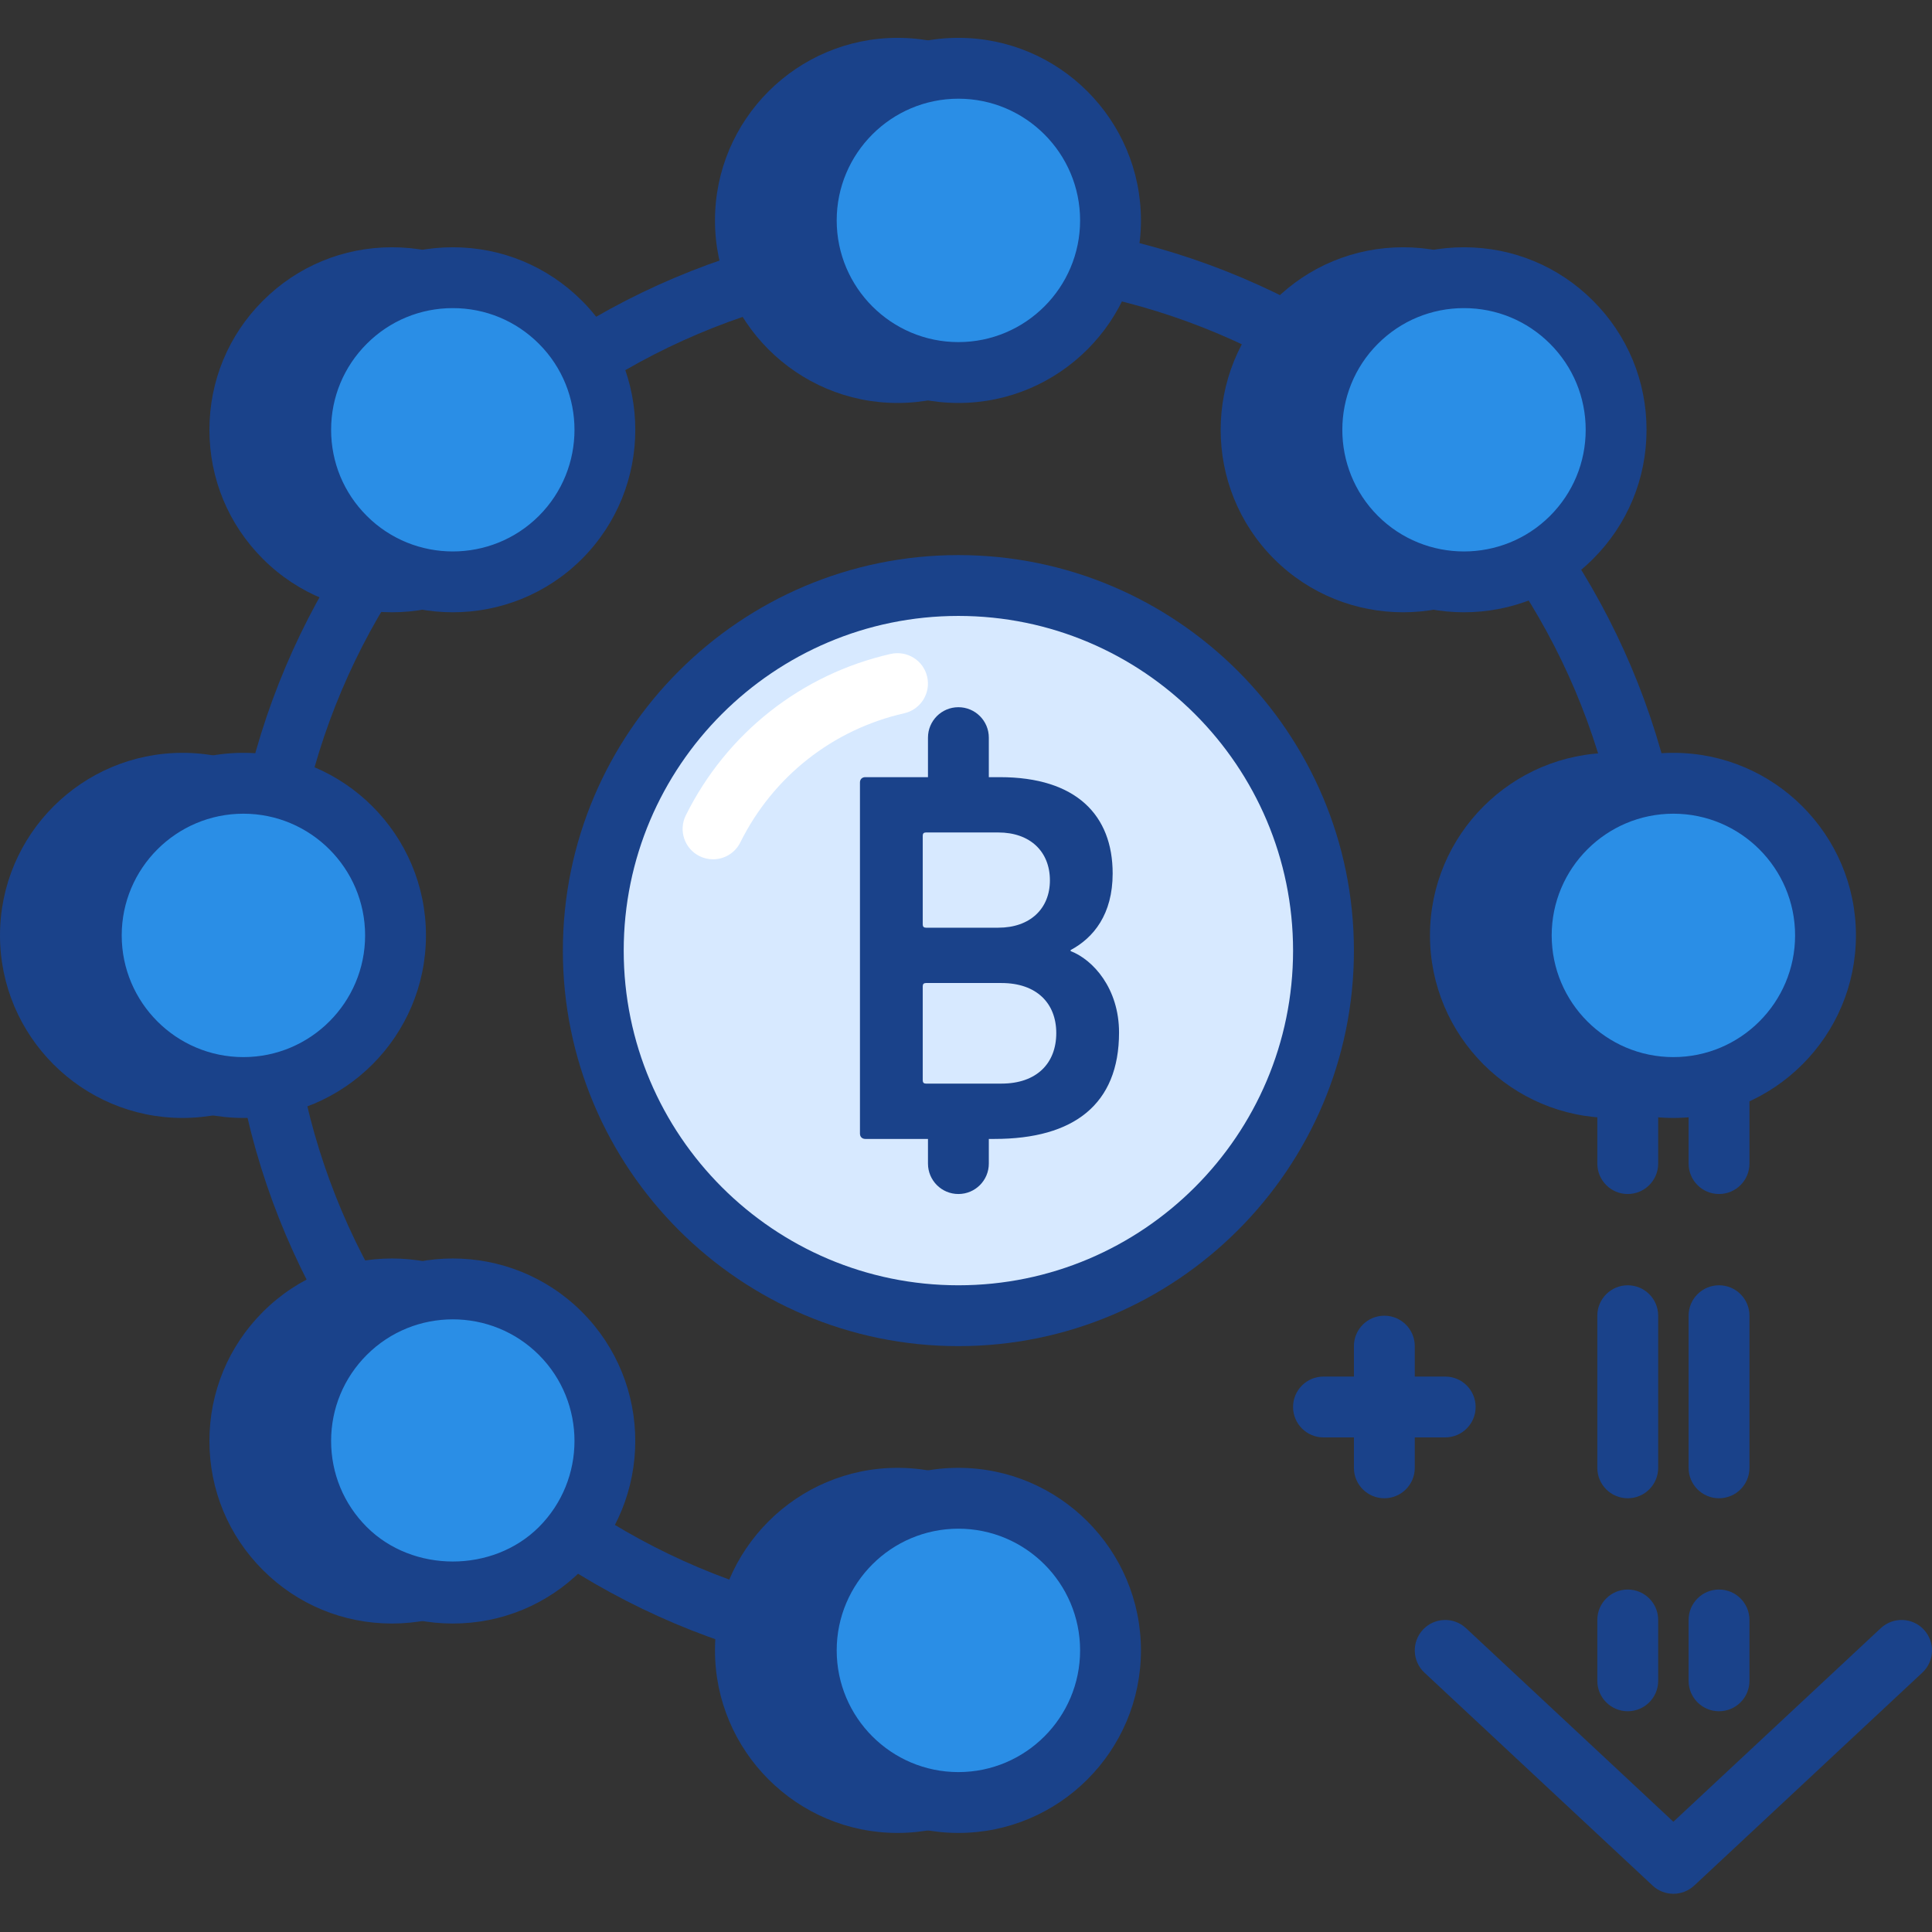 <svg width="433" height="433" viewBox="0 0 433 433" fill="none" xmlns="http://www.w3.org/2000/svg">
<rect x="0" y="0" width="433" height="433" fill="#333333" stroke="none"/>
<g clip-path="url(#clip0_1_1107)">
<path d="M235.252 49.397C235.252 68.227 219.988 83.491 201.158 83.491C182.328 83.491 167.064 68.227 167.064 49.397C167.064 30.567 182.328 15.303 201.158 15.303C219.988 15.303 235.252 30.567 235.252 49.397Z" fill="#1A428A"/>
<path d="M201.158 90.312C178.598 90.312 160.243 71.957 160.243 49.397C160.243 26.837 178.598 8.483 201.158 8.483C223.718 8.483 242.072 26.837 242.072 49.397C242.072 71.957 223.718 90.312 201.158 90.312ZM201.158 22.12C186.116 22.12 173.88 34.356 173.88 49.397C173.88 64.439 186.116 76.671 201.158 76.671C216.199 76.671 228.431 64.439 228.431 49.397C228.431 34.356 216.199 22.12 201.158 22.12V22.12Z" fill="#1A428A"/>
<path d="M235.252 369.884C235.252 388.714 219.988 403.978 201.158 403.978C182.328 403.978 167.064 388.714 167.064 369.884C167.064 351.054 182.328 335.79 201.158 335.79C219.988 335.79 235.252 351.054 235.252 369.884Z" fill="#1A428A"/>
<path d="M201.158 410.798C178.598 410.798 160.243 392.444 160.243 369.884C160.243 347.324 178.598 328.974 201.158 328.974C223.718 328.974 242.072 347.324 242.072 369.884C242.072 392.444 223.718 410.798 201.158 410.798ZM201.158 342.61C186.116 342.61 173.88 354.843 173.88 369.884C173.88 384.929 186.116 397.162 201.158 397.162C216.199 397.162 228.431 384.929 228.431 369.884C228.431 354.843 216.199 342.61 201.158 342.61Z" fill="#1A428A"/>
<path d="M395.495 209.641C395.495 228.471 380.231 243.735 361.401 243.735C342.571 243.735 327.307 228.471 327.307 209.641C327.307 190.811 342.571 175.547 361.401 175.547C380.231 175.547 395.495 190.811 395.495 209.641Z" fill="#1A428A"/>
<path d="M361.401 250.555C338.841 250.555 320.487 232.201 320.487 209.641C320.487 187.08 338.841 168.726 361.401 168.726C383.961 168.726 402.315 187.08 402.315 209.641C402.315 232.201 383.965 250.555 361.401 250.555ZM361.401 182.367C346.36 182.367 334.127 194.599 334.127 209.641C334.127 224.682 346.36 236.918 361.401 236.918C376.443 236.918 388.679 224.682 388.679 209.641C388.679 194.599 376.443 182.367 361.401 182.367Z" fill="#1A428A"/>
<path d="M75.008 209.641C75.008 228.471 59.744 243.735 40.914 243.735C22.084 243.735 6.82 228.471 6.82 209.641C6.82 190.811 22.084 175.547 40.914 175.547C59.744 175.547 75.008 190.811 75.008 209.641Z" fill="#1A428A"/>
<path d="M40.914 250.555C18.354 250.555 0 232.201 0 209.641C0 187.08 18.354 168.726 40.914 168.726C63.475 168.726 81.829 187.08 81.829 209.641C81.829 232.201 63.475 250.555 40.914 250.555ZM40.914 182.367C25.869 182.367 13.637 194.599 13.637 209.641C13.637 224.682 25.869 236.918 40.914 236.918C55.956 236.918 68.188 224.682 68.188 209.641C68.188 194.599 55.956 182.367 40.914 182.367Z" fill="#1A428A"/>
<path d="M338.572 72.223C325.259 58.91 303.67 58.91 290.357 72.223C277.04 85.54 277.04 107.128 290.357 120.441C303.67 133.754 325.259 133.754 338.572 120.441C351.889 107.128 351.889 85.54 338.572 72.223V72.223Z" fill="#1A428A"/>
<path d="M314.47 137.223C303.994 137.223 293.514 133.243 285.534 125.264C269.588 109.31 269.588 83.351 285.534 67.404C293.264 59.675 303.541 55.418 314.47 55.418C325.399 55.418 335.673 59.675 343.398 67.404C351.128 75.13 355.381 85.403 355.381 96.332C355.381 107.257 351.128 117.535 343.398 125.264C335.427 133.243 324.947 137.223 314.47 137.223V137.223ZM314.47 69.055C307.185 69.055 300.33 71.891 295.18 77.045C284.543 87.678 284.543 104.986 295.18 115.623C305.82 126.247 323.113 126.247 333.753 115.623C338.907 110.468 341.748 103.617 341.748 96.332C341.748 89.047 338.911 82.2 333.753 77.045C328.599 71.895 321.755 69.055 314.47 69.055Z" fill="#1A428A"/>
<path d="M111.955 298.84C98.638 285.527 77.053 285.527 63.736 298.84C50.423 312.157 50.423 333.742 63.736 347.058C77.053 360.371 98.638 360.371 111.955 347.058C125.268 333.742 125.268 312.157 111.955 298.84Z" fill="#1A428A"/>
<path d="M87.849 363.867C76.92 363.867 66.643 359.61 58.921 351.881C51.188 344.155 46.935 333.878 46.935 322.953C46.935 312.024 51.188 301.751 58.921 294.017C74.864 278.063 100.827 278.063 116.781 294.017C132.728 309.972 132.728 335.93 116.781 351.877C109.048 359.61 98.774 363.867 87.849 363.867V363.867ZM87.849 295.691C80.861 295.691 73.885 298.348 68.562 303.662C63.412 308.817 60.572 315.668 60.572 322.953C60.572 330.238 63.408 337.081 68.562 342.236C78.871 352.544 96.831 352.544 107.14 342.236C117.776 331.603 117.776 314.295 107.14 303.659C101.818 298.348 94.833 295.691 87.849 295.691V295.691Z" fill="#1A428A"/>
<path d="M111.955 72.223C98.642 58.91 77.053 58.91 63.74 72.223C50.423 85.536 50.423 107.124 63.74 120.441C77.053 133.754 98.642 133.754 111.955 120.441C125.268 107.124 125.268 85.536 111.955 72.223Z" fill="#1A428A"/>
<path d="M87.849 137.223C77.373 137.223 66.893 133.243 58.921 125.264C51.188 117.535 46.935 107.257 46.935 96.328C46.935 85.399 51.188 75.126 58.921 67.4C66.643 59.671 76.92 55.418 87.849 55.418C98.774 55.418 109.052 59.671 116.781 67.4C132.732 83.351 132.732 109.31 116.781 125.264C108.802 133.243 98.322 137.223 87.849 137.223ZM87.849 69.055C80.564 69.055 73.717 71.891 68.562 77.045C63.412 82.2 60.572 89.043 60.572 96.328C60.572 103.613 63.408 110.468 68.562 115.619C79.191 126.247 96.499 126.247 107.14 115.619C117.776 104.986 117.776 87.678 107.14 77.045C101.985 71.891 95.134 69.055 87.849 69.055Z" fill="#1A428A"/>
<path d="M214.795 376.704C124.557 376.704 51.141 303.288 51.141 213.051C51.141 122.814 124.557 49.397 214.795 49.397C305.032 49.397 378.448 122.814 378.448 213.051C378.448 216.82 375.401 219.871 371.632 219.871C367.862 219.871 364.811 216.82 364.811 213.051C364.811 130.332 297.513 63.034 214.795 63.034C132.076 63.034 64.778 130.332 64.778 213.051C64.778 295.769 132.076 363.067 214.795 363.067C218.564 363.067 221.615 366.115 221.615 369.884C221.615 373.653 218.564 376.704 214.795 376.704V376.704Z" fill="#1A428A"/>
<path d="M248.889 49.397C248.889 68.227 233.625 83.491 214.795 83.491C195.964 83.491 180.701 68.227 180.701 49.397C180.701 30.567 195.964 15.303 214.795 15.303C233.625 15.303 248.889 30.567 248.889 49.397Z" fill="#2A8EE6"/>
<path d="M214.794 90.312C192.234 90.312 173.88 71.957 173.88 49.397C173.88 26.837 192.234 8.483 214.794 8.483C237.355 8.483 255.709 26.837 255.709 49.397C255.709 71.957 237.359 90.312 214.794 90.312ZM214.794 22.12C199.753 22.12 187.521 34.356 187.521 49.397C187.521 64.439 199.753 76.671 214.794 76.671C229.84 76.671 242.072 64.439 242.072 49.397C242.072 34.356 229.84 22.12 214.794 22.12V22.12Z" fill="#1A428A"/>
<path d="M248.889 369.884C248.889 388.714 233.625 403.978 214.795 403.978C195.964 403.978 180.701 388.714 180.701 369.884C180.701 351.054 195.964 335.79 214.795 335.79C233.625 335.79 248.889 351.054 248.889 369.884Z" fill="#2A8EE6"/>
<path d="M214.794 410.798C192.234 410.798 173.88 392.444 173.88 369.884C173.88 347.324 192.234 328.974 214.794 328.974C237.355 328.974 255.709 347.324 255.709 369.884C255.709 392.444 237.359 410.798 214.794 410.798ZM214.794 342.61C199.753 342.61 187.521 354.843 187.521 369.884C187.521 384.929 199.753 397.162 214.794 397.162C229.84 397.162 242.072 384.929 242.072 369.884C242.072 354.843 229.84 342.61 214.794 342.61Z" fill="#1A428A"/>
<path d="M409.136 209.641C409.136 228.471 393.868 243.735 375.038 243.735C356.212 243.735 340.944 228.471 340.944 209.641C340.944 190.811 356.212 175.547 375.038 175.547C393.868 175.547 409.136 190.811 409.136 209.641V209.641Z" fill="#2A8EE6"/>
<path d="M375.038 250.555C352.478 250.555 334.127 232.201 334.127 209.641C334.127 187.08 352.478 168.726 375.038 168.726C397.598 168.726 415.952 187.08 415.952 209.641C415.952 232.201 397.602 250.555 375.038 250.555V250.555ZM375.038 182.367C359.996 182.367 347.764 194.599 347.764 209.641C347.764 224.682 359.996 236.918 375.038 236.918C390.083 236.918 402.315 224.682 402.315 209.641C402.315 194.599 390.083 182.367 375.038 182.367V182.367Z" fill="#1A428A"/>
<path d="M88.645 209.641C88.645 228.471 73.381 243.735 54.551 243.735C35.721 243.735 20.457 228.471 20.457 209.641C20.457 190.811 35.721 175.547 54.551 175.547C73.381 175.547 88.645 190.811 88.645 209.641Z" fill="#2A8EE6"/>
<path d="M54.551 250.555C31.991 250.555 13.637 232.201 13.637 209.641C13.637 187.08 31.991 168.726 54.551 168.726C77.112 168.726 95.466 187.08 95.466 209.641C95.466 232.201 77.112 250.555 54.551 250.555ZM54.551 182.367C39.51 182.367 27.278 194.599 27.278 209.641C27.278 224.682 39.51 236.918 54.551 236.918C69.593 236.918 81.829 224.682 81.829 209.641C81.829 194.599 69.593 182.367 54.551 182.367Z" fill="#1A428A"/>
<path d="M352.208 72.227C338.895 58.91 317.307 58.91 303.994 72.227C290.681 85.54 290.681 107.128 303.994 120.441C317.307 133.754 338.895 133.754 352.208 120.441C365.525 107.128 365.525 85.54 352.208 72.227Z" fill="#2A8EE6"/>
<path d="M328.107 137.223C317.631 137.223 307.15 133.243 299.171 125.264C283.225 109.31 283.225 83.351 299.171 67.404C306.905 59.675 317.178 55.418 328.107 55.418C339.036 55.418 349.309 59.675 357.035 67.404C364.764 75.13 369.021 85.403 369.021 96.332C369.021 107.257 364.764 117.535 357.035 125.264C349.064 133.243 338.583 137.223 328.107 137.223ZM328.107 69.055C320.822 69.055 313.971 71.891 308.816 77.045C298.184 87.678 298.184 104.986 308.816 115.623C319.457 126.247 336.753 126.247 347.394 115.623C352.544 110.468 355.385 103.617 355.385 96.332C355.385 89.047 352.548 82.2 347.394 77.045C342.239 71.895 335.392 69.055 328.107 69.055V69.055Z" fill="#1A428A"/>
<path d="M125.591 298.84C112.275 285.527 90.69 285.527 77.373 298.84C64.06 312.157 64.06 333.742 77.373 347.058C90.69 360.371 112.275 360.371 125.591 347.058C138.904 333.742 138.904 312.157 125.591 298.84Z" fill="#2A8EE6"/>
<path d="M101.486 363.867C90.557 363.867 80.284 359.61 72.558 351.881C64.829 344.155 60.572 333.878 60.572 322.953C60.572 312.024 64.829 301.751 72.558 294.017C88.501 278.063 114.463 278.063 130.418 294.017C146.365 309.972 146.365 335.93 130.418 351.877C122.688 359.61 112.411 363.867 101.486 363.867V363.867ZM101.486 295.691C94.498 295.691 87.521 298.348 82.203 303.662C77.049 308.817 74.209 315.668 74.209 322.953C74.209 330.238 77.045 337.081 82.203 342.236C92.512 352.544 110.468 352.544 120.777 342.236C131.413 331.603 131.413 314.295 120.777 303.659C115.454 298.348 108.47 295.691 101.486 295.691V295.691Z" fill="#1A428A"/>
<path d="M125.591 72.223C112.278 58.91 90.69 58.91 77.377 72.223C64.06 85.54 64.06 107.124 77.377 120.441C90.69 133.754 112.278 133.754 125.591 120.441C138.908 107.124 138.908 85.54 125.591 72.223Z" fill="#2A8EE6"/>
<path d="M101.486 137.223C91.01 137.223 80.529 133.243 72.558 125.264C64.829 117.535 60.572 107.257 60.572 96.328C60.572 85.399 64.829 75.126 72.558 67.4C80.284 59.671 90.557 55.418 101.486 55.418C112.411 55.418 122.688 59.671 130.422 67.4C146.369 83.351 146.369 109.31 130.422 125.264C122.439 133.243 111.958 137.223 101.486 137.223ZM101.486 69.055C94.201 69.055 87.354 71.891 82.203 77.045C77.049 82.2 74.209 89.043 74.209 96.328C74.209 103.613 77.045 110.468 82.203 115.619C92.828 126.247 110.136 126.247 120.777 115.619C131.413 104.986 131.413 87.678 120.777 77.045C115.622 71.891 108.771 69.055 101.486 69.055Z" fill="#1A428A"/>
<path d="M364.811 383.525C361.042 383.525 357.991 380.473 357.991 376.704V363.067C357.991 359.298 361.042 356.247 364.811 356.247C368.58 356.247 371.632 359.298 371.632 363.067V376.704C371.632 380.473 368.58 383.525 364.811 383.525V383.525Z" fill="#1A428A"/>
<path d="M364.811 335.79C361.042 335.79 357.991 332.743 357.991 328.973V294.876C357.991 291.106 361.042 288.059 364.811 288.059C368.58 288.059 371.632 291.106 371.632 294.876V328.973C371.632 332.743 368.58 335.79 364.811 335.79Z" fill="#1A428A"/>
<path d="M364.811 267.602C361.042 267.602 357.991 264.551 357.991 260.782V247.145C357.991 243.376 361.042 240.324 364.811 240.324C368.58 240.324 371.632 243.376 371.632 247.145V260.782C371.632 264.551 368.58 267.602 364.811 267.602Z" fill="#1A428A"/>
<path d="M385.268 383.525C381.499 383.525 378.448 380.473 378.448 376.704V363.067C378.448 359.298 381.499 356.247 385.268 356.247C389.038 356.247 392.089 359.298 392.089 363.067V376.704C392.089 380.473 389.038 383.525 385.268 383.525V383.525Z" fill="#1A428A"/>
<path d="M385.268 335.79C381.499 335.79 378.448 332.743 378.448 328.973V294.876C378.448 291.106 381.499 288.059 385.268 288.059C389.038 288.059 392.089 291.106 392.089 294.876V328.973C392.089 332.743 389.038 335.79 385.268 335.79Z" fill="#1A428A"/>
<path d="M385.268 267.602C381.499 267.602 378.448 264.551 378.448 260.782V247.145C378.448 243.376 381.499 240.324 385.268 240.324C389.038 240.324 392.089 243.376 392.089 247.145V260.782C392.089 264.551 389.038 267.602 385.268 267.602Z" fill="#1A428A"/>
<path d="M375.038 424.435C373.368 424.435 371.698 423.823 370.387 422.605L319.246 374.874C316.495 372.303 316.347 367.988 318.91 365.233C321.489 362.482 325.789 362.334 328.552 364.897L375.038 408.289L421.528 364.897C424.29 362.334 428.598 362.478 431.169 365.229C433.733 367.988 433.588 372.299 430.838 374.87L379.697 422.605C378.382 423.823 376.712 424.435 375.038 424.435V424.435Z" fill="#1A428A"/>
<path d="M214.795 131.222C169.604 131.222 132.97 167.856 132.97 213.051C132.97 258.242 169.604 294.876 214.795 294.876C259.989 294.876 296.623 258.242 296.623 213.051C296.623 167.856 259.989 131.222 214.795 131.222V131.222Z" fill="#D7E9FF"/>
<path d="M214.795 301.696C165.917 301.696 126.149 261.929 126.149 213.051C126.149 164.173 165.917 124.406 214.795 124.406C263.673 124.406 303.44 164.173 303.44 213.051C303.44 261.929 263.673 301.696 214.795 301.696V301.696ZM214.795 138.042C173.435 138.042 139.786 171.692 139.786 213.051C139.786 254.41 173.435 288.059 214.795 288.059C256.154 288.059 289.803 254.41 289.803 213.051C289.803 171.692 256.154 138.042 214.795 138.042V138.042Z" fill="#1A428A"/>
<path d="M159.806 192.586C158.784 192.586 157.754 192.359 156.775 191.876C153.404 190.202 152.026 186.109 153.704 182.734C162.869 164.294 179.608 151.106 199.64 146.552C203.355 145.752 206.971 148.023 207.803 151.695C208.634 155.37 206.332 159.019 202.66 159.857C186.639 163.494 173.248 174.04 165.917 188.805C164.727 191.201 162.315 192.586 159.806 192.586Z" fill="white"/>
<path d="M192.734 175.367C192.734 174.649 193.214 174.177 193.928 174.177H224.093C241.264 174.177 249.369 182.757 249.369 195.758C249.369 204.943 245.08 210.183 239.953 212.926V213.164C244.963 215.076 250.8 221.514 250.8 231.409C250.8 247.504 240.667 255.257 222.899 255.257H193.928C193.214 255.257 192.734 254.777 192.734 254.063V175.367ZM223.738 207.916C230.89 207.916 235.306 203.628 235.306 197.307C235.306 190.869 230.89 186.573 223.738 186.573H207.518C207.046 186.573 206.804 186.811 206.804 187.283V207.202C206.804 207.674 207.046 207.916 207.518 207.916H223.738ZM207.518 242.857H224.452C232.325 242.857 236.731 238.323 236.731 231.53C236.731 224.85 232.325 220.316 224.452 220.316H207.518C207.046 220.316 206.804 220.554 206.804 221.034V242.135C206.804 242.619 207.046 242.857 207.518 242.857Z" fill="#1A428A"/>
<path d="M214.794 185.773C211.025 185.773 207.978 182.726 207.978 178.957V165.32C207.978 161.551 211.025 158.5 214.794 158.5C218.564 158.5 221.615 161.551 221.615 165.32V178.957C221.615 182.726 218.564 185.773 214.794 185.773Z" fill="#1A428A"/>
<path d="M214.794 267.602C211.025 267.602 207.978 264.551 207.978 260.782V253.965C207.978 250.196 211.025 247.145 214.794 247.145C218.564 247.145 221.615 250.196 221.615 253.965V260.782C221.615 264.551 218.564 267.602 214.794 267.602Z" fill="#1A428A"/>
<path d="M310.26 322.153C306.491 322.153 303.44 319.102 303.44 315.333V301.696C303.44 297.927 306.491 294.875 310.26 294.875C314.029 294.875 317.08 297.927 317.08 301.696V315.333C317.08 319.102 314.029 322.153 310.26 322.153Z" fill="#1A428A"/>
<path d="M310.26 335.79C306.491 335.79 303.44 332.743 303.44 328.974V315.333C303.44 311.564 306.491 308.516 310.26 308.516C314.029 308.516 317.08 311.564 317.08 315.333V328.974C317.08 332.743 314.029 335.79 310.26 335.79Z" fill="#1A428A"/>
<path d="M310.26 322.153H296.623C292.854 322.153 289.803 319.102 289.803 315.333C289.803 311.564 292.854 308.516 296.623 308.516H310.26C314.029 308.516 317.081 311.564 317.081 315.333C317.081 319.102 314.029 322.153 310.26 322.153Z" fill="#1A428A"/>
<path d="M323.897 322.153H310.26C306.491 322.153 303.44 319.102 303.44 315.333C303.44 311.564 306.491 308.516 310.26 308.516H323.897C327.666 308.516 330.717 311.564 330.717 315.333C330.717 319.102 327.666 322.153 323.897 322.153Z" fill="#1A428A"/>
</g>
<defs>
<clipPath id="clip0_1_1107">
<rect width="433" height="433" fill="white"/>
</clipPath>
</defs>
</svg>
